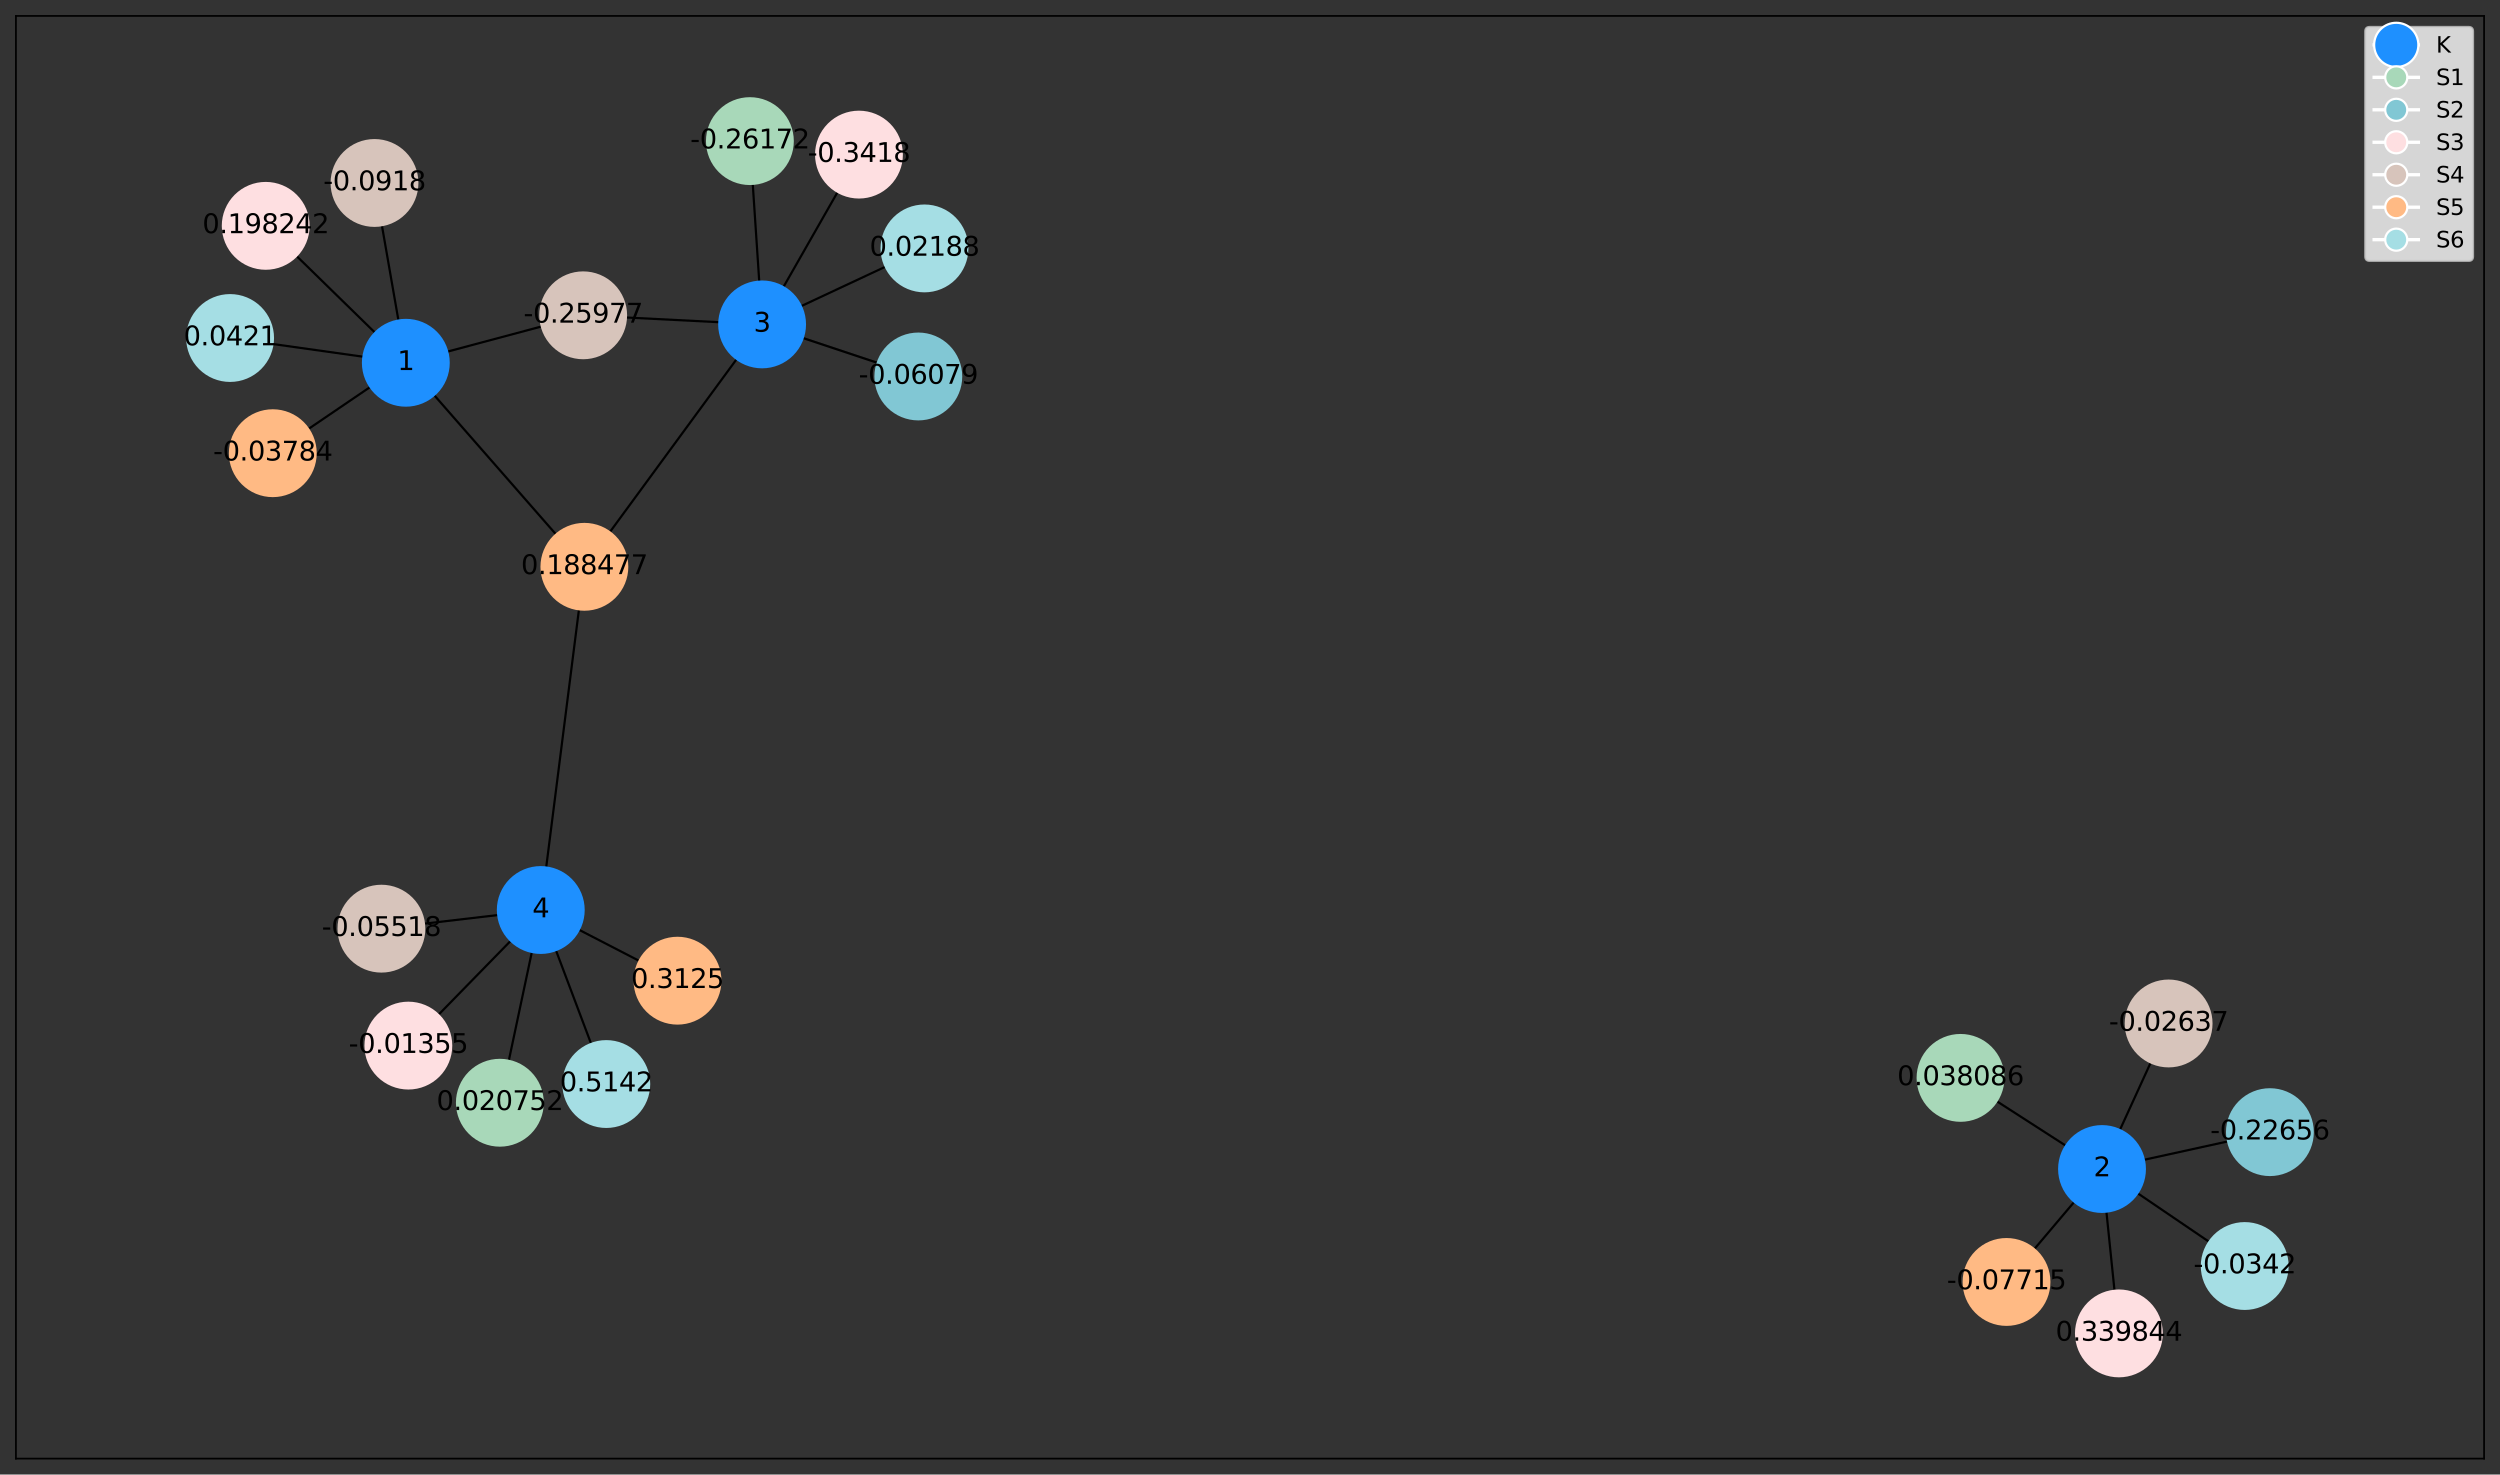 <?xml version="1.0" encoding="utf-8" standalone="no"?>
<!DOCTYPE svg PUBLIC "-//W3C//DTD SVG 1.1//EN"
  "http://www.w3.org/Graphics/SVG/1.1/DTD/svg11.dtd">
<svg height="666.72pt" version="1.1" viewBox="0 0 1130.4 666.72" width="1130.4pt" xmlns="http://www.w3.org/2000/svg" xmlns:xlink="http://www.w3.org/1999/xlink">
 <rect x="0" y="0" width="1130.4" height="666.72" fill="#333333" stroke="none"/>
 <defs>
  <style type="text/css">*{stroke-linecap:butt;stroke-linejoin:round;}</style>
 </defs>
 <g id="figure_1">
  <g id="patch_1">
   <path d="M 0 666.72 
L 1130.4 666.72 
L 1130.4 0 
L 0 0 
z
" style="fill:none;"/>
  </g>
  <g id="axes_1">
   <g id="patch_2">
    <path d="M 7.2 659.52 
L 1123.2 659.52 
L 1123.2 7.2 
L 7.2 7.2 
z
" style="fill:none;"/>
   </g>
   <g id="LineCollection_1">
    <path clip-path="url(#pad9d63a9aa)" d="M 183.496 164.027 
L 264.232 256.287 
" style="fill:none;stroke:#000000;"/>
    <path clip-path="url(#pad9d63a9aa)" d="M 183.496 164.027 
L 263.687 142.572 
" style="fill:none;stroke:#000000;"/>
    <path clip-path="url(#pad9d63a9aa)" d="M 183.496 164.027 
L 120.145 102.118 
" style="fill:none;stroke:#000000;"/>
    <path clip-path="url(#pad9d63a9aa)" d="M 183.496 164.027 
L 169.332 82.737 
" style="fill:none;stroke:#000000;"/>
    <path clip-path="url(#pad9d63a9aa)" d="M 183.496 164.027 
L 123.346 204.919 
" style="fill:none;stroke:#000000;"/>
    <path clip-path="url(#pad9d63a9aa)" d="M 183.496 164.027 
L 104.043 152.835 
" style="fill:none;stroke:#000000;"/>
    <path clip-path="url(#pad9d63a9aa)" d="M 950.449 528.583 
L 886.472 487.377 
" style="fill:none;stroke:#000000;"/>
    <path clip-path="url(#pad9d63a9aa)" d="M 950.449 528.583 
L 1026.357 511.912 
" style="fill:none;stroke:#000000;"/>
    <path clip-path="url(#pad9d63a9aa)" d="M 950.449 528.583 
L 958.084 602.914 
" style="fill:none;stroke:#000000;"/>
    <path clip-path="url(#pad9d63a9aa)" d="M 950.449 528.583 
L 980.556 462.773 
" style="fill:none;stroke:#000000;"/>
    <path clip-path="url(#pad9d63a9aa)" d="M 950.449 528.583 
L 907.264 579.65 
" style="fill:none;stroke:#000000;"/>
    <path clip-path="url(#pad9d63a9aa)" d="M 950.449 528.583 
L 1014.971 572.444 
" style="fill:none;stroke:#000000;"/>
    <path clip-path="url(#pad9d63a9aa)" d="M 344.591 146.68 
L 339.07 63.806 
" style="fill:none;stroke:#000000;"/>
    <path clip-path="url(#pad9d63a9aa)" d="M 344.591 146.68 
L 415.228 170.227 
" style="fill:none;stroke:#000000;"/>
    <path clip-path="url(#pad9d63a9aa)" d="M 344.591 146.68 
L 388.387 69.908 
" style="fill:none;stroke:#000000;"/>
    <path clip-path="url(#pad9d63a9aa)" d="M 344.591 146.68 
L 263.687 142.572 
" style="fill:none;stroke:#000000;"/>
    <path clip-path="url(#pad9d63a9aa)" d="M 344.591 146.68 
L 264.232 256.287 
" style="fill:none;stroke:#000000;"/>
    <path clip-path="url(#pad9d63a9aa)" d="M 344.591 146.68 
L 418.006 112.326 
" style="fill:none;stroke:#000000;"/>
    <path clip-path="url(#pad9d63a9aa)" d="M 244.512 411.473 
L 226.017 498.616 
" style="fill:none;stroke:#000000;"/>
    <path clip-path="url(#pad9d63a9aa)" d="M 244.512 411.473 
L 264.232 256.287 
" style="fill:none;stroke:#000000;"/>
    <path clip-path="url(#pad9d63a9aa)" d="M 244.512 411.473 
L 184.64 472.78 
" style="fill:none;stroke:#000000;"/>
    <path clip-path="url(#pad9d63a9aa)" d="M 244.512 411.473 
L 172.462 419.907 
" style="fill:none;stroke:#000000;"/>
    <path clip-path="url(#pad9d63a9aa)" d="M 244.512 411.473 
L 306.342 443.427 
" style="fill:none;stroke:#000000;"/>
    <path clip-path="url(#pad9d63a9aa)" d="M 244.512 411.473 
L 274.142 490.16 
" style="fill:none;stroke:#000000;"/>
   </g>
   <g id="PathCollection_1"/>
   <g id="matplotlib.axis_1">
    <g id="xtick_1"/>
    <g id="xtick_2"/>
    <g id="xtick_3"/>
    <g id="xtick_4"/>
    <g id="xtick_5"/>
    <g id="xtick_6"/>
    <g id="xtick_7"/>
    <g id="xtick_8"/>
   </g>
   <g id="matplotlib.axis_2">
    <g id="ytick_1"/>
    <g id="ytick_2"/>
    <g id="ytick_3"/>
    <g id="ytick_4"/>
    <g id="ytick_5"/>
   </g>
   <g id="PathCollection_2">
    <defs>
     <path d="M 0 19.365 
C 5.136 19.365 10.062 17.325 13.693 13.693 
C 17.325 10.062 19.365 5.136 19.365 -0 
C 19.365 -5.136 17.325 -10.062 13.693 -13.693 
C 10.062 -17.325 5.136 -19.365 0 -19.365 
C -5.136 -19.365 -10.062 -17.325 -13.693 -13.693 
C -17.325 -10.062 -19.365 -5.136 -19.365 0 
C -19.365 5.136 -17.325 10.062 -13.693 13.693 
C -10.062 17.325 -5.136 19.365 0 19.365 
z
" id="C0_0_75a1119df9"/>
    </defs>
    <g clip-path="url(#pad9d63a9aa)">
     <use style="fill:#1e90ff;stroke:#1e90ff;" x="183.496" xlink:href="#C0_0_75a1119df9" y="164.027"/>
    </g>
    <g clip-path="url(#pad9d63a9aa)">
     <use style="fill:#1e90ff;stroke:#1e90ff;" x="950.449" xlink:href="#C0_0_75a1119df9" y="528.583"/>
    </g>
    <g clip-path="url(#pad9d63a9aa)">
     <use style="fill:#1e90ff;stroke:#1e90ff;" x="344.591" xlink:href="#C0_0_75a1119df9" y="146.68"/>
    </g>
    <g clip-path="url(#pad9d63a9aa)">
     <use style="fill:#1e90ff;stroke:#1e90ff;" x="244.512" xlink:href="#C0_0_75a1119df9" y="411.473"/>
    </g>
    <g clip-path="url(#pad9d63a9aa)">
     <use style="fill:#ffba84;stroke:#ffba84;" x="264.232" xlink:href="#C0_0_75a1119df9" y="256.287"/>
    </g>
    <g clip-path="url(#pad9d63a9aa)">
     <use style="fill:#a8d8b9;stroke:#a8d8b9;" x="886.472" xlink:href="#C0_0_75a1119df9" y="487.377"/>
    </g>
    <g clip-path="url(#pad9d63a9aa)">
     <use style="fill:#a8d8b9;stroke:#a8d8b9;" x="339.07" xlink:href="#C0_0_75a1119df9" y="63.806"/>
    </g>
    <g clip-path="url(#pad9d63a9aa)">
     <use style="fill:#a8d8b9;stroke:#a8d8b9;" x="226.017" xlink:href="#C0_0_75a1119df9" y="498.616"/>
    </g>
    <g clip-path="url(#pad9d63a9aa)">
     <use style="fill:#d7c4bb;stroke:#d7c4bb;" x="263.687" xlink:href="#C0_0_75a1119df9" y="142.572"/>
    </g>
    <g clip-path="url(#pad9d63a9aa)">
     <use style="fill:#81c7d4;stroke:#81c7d4;" x="1026.357" xlink:href="#C0_0_75a1119df9" y="511.912"/>
    </g>
    <g clip-path="url(#pad9d63a9aa)">
     <use style="fill:#81c7d4;stroke:#81c7d4;" x="415.228" xlink:href="#C0_0_75a1119df9" y="170.227"/>
    </g>
    <g clip-path="url(#pad9d63a9aa)">
     <use style="fill:#fedfe1;stroke:#fedfe1;" x="120.145" xlink:href="#C0_0_75a1119df9" y="102.118"/>
    </g>
    <g clip-path="url(#pad9d63a9aa)">
     <use style="fill:#fedfe1;stroke:#fedfe1;" x="958.084" xlink:href="#C0_0_75a1119df9" y="602.914"/>
    </g>
    <g clip-path="url(#pad9d63a9aa)">
     <use style="fill:#fedfe1;stroke:#fedfe1;" x="388.387" xlink:href="#C0_0_75a1119df9" y="69.908"/>
    </g>
    <g clip-path="url(#pad9d63a9aa)">
     <use style="fill:#fedfe1;stroke:#fedfe1;" x="184.64" xlink:href="#C0_0_75a1119df9" y="472.78"/>
    </g>
    <g clip-path="url(#pad9d63a9aa)">
     <use style="fill:#d7c4bb;stroke:#d7c4bb;" x="169.332" xlink:href="#C0_0_75a1119df9" y="82.737"/>
    </g>
    <g clip-path="url(#pad9d63a9aa)">
     <use style="fill:#d7c4bb;stroke:#d7c4bb;" x="980.556" xlink:href="#C0_0_75a1119df9" y="462.773"/>
    </g>
    <g clip-path="url(#pad9d63a9aa)">
     <use style="fill:#d7c4bb;stroke:#d7c4bb;" x="172.462" xlink:href="#C0_0_75a1119df9" y="419.907"/>
    </g>
    <g clip-path="url(#pad9d63a9aa)">
     <use style="fill:#ffba84;stroke:#ffba84;" x="123.346" xlink:href="#C0_0_75a1119df9" y="204.919"/>
    </g>
    <g clip-path="url(#pad9d63a9aa)">
     <use style="fill:#ffba84;stroke:#ffba84;" x="907.264" xlink:href="#C0_0_75a1119df9" y="579.65"/>
    </g>
    <g clip-path="url(#pad9d63a9aa)">
     <use style="fill:#ffba84;stroke:#ffba84;" x="306.342" xlink:href="#C0_0_75a1119df9" y="443.427"/>
    </g>
    <g clip-path="url(#pad9d63a9aa)">
     <use style="fill:#a5dee4;stroke:#a5dee4;" x="104.043" xlink:href="#C0_0_75a1119df9" y="152.835"/>
    </g>
    <g clip-path="url(#pad9d63a9aa)">
     <use style="fill:#a5dee4;stroke:#a5dee4;" x="1014.971" xlink:href="#C0_0_75a1119df9" y="572.444"/>
    </g>
    <g clip-path="url(#pad9d63a9aa)">
     <use style="fill:#a5dee4;stroke:#a5dee4;" x="418.006" xlink:href="#C0_0_75a1119df9" y="112.326"/>
    </g>
    <g clip-path="url(#pad9d63a9aa)">
     <use style="fill:#a5dee4;stroke:#a5dee4;" x="274.142" xlink:href="#C0_0_75a1119df9" y="490.16"/>
    </g>
   </g>
   <g id="patch_3">
    <path d="M 7.2 659.52 
L 7.2 7.2 
" style="fill:none;stroke:#000000;stroke-linecap:square;stroke-linejoin:miter;stroke-width:0.8;"/>
   </g>
   <g id="patch_4">
    <path d="M 1123.2 659.52 
L 1123.2 7.2 
" style="fill:none;stroke:#000000;stroke-linecap:square;stroke-linejoin:miter;stroke-width:0.8;"/>
   </g>
   <g id="patch_5">
    <path d="M 7.2 659.52 
L 1123.2 659.52 
" style="fill:none;stroke:#000000;stroke-linecap:square;stroke-linejoin:miter;stroke-width:0.8;"/>
   </g>
   <g id="patch_6">
    <path d="M 7.2 7.2 
L 1123.2 7.2 
" style="fill:none;stroke:#000000;stroke-linecap:square;stroke-linejoin:miter;stroke-width:0.8;"/>
   </g>
   <g id="text_1">
    <g clip-path="url(#pad9d63a9aa)">
     <!-- 1 -->
     <g transform="translate(179.679 167.338)scale(0.12 -0.12)">
      <defs>
       <path d="M 794 531 
L 1825 531 
L 1825 4091 
L 703 3866 
L 703 4441 
L 1819 4666 
L 2450 4666 
L 2450 531 
L 3481 531 
L 3481 0 
L 794 0 
L 794 531 
z
" id="DejaVuSans-31" transform="scale(0.016)"/>
      </defs>
      <use xlink:href="#DejaVuSans-31"/>
     </g>
    </g>
   </g>
   <g id="text_2">
    <g clip-path="url(#pad9d63a9aa)">
     <!-- 2 -->
     <g transform="translate(946.632 531.894)scale(0.12 -0.12)">
      <defs>
       <path d="M 1228 531 
L 3431 531 
L 3431 0 
L 469 0 
L 469 531 
Q 828 903 1448 1529 
Q 2069 2156 2228 2338 
Q 2531 2678 2651 2914 
Q 2772 3150 2772 3378 
Q 2772 3750 2511 3984 
Q 2250 4219 1831 4219 
Q 1534 4219 1204 4116 
Q 875 4013 500 3803 
L 500 4441 
Q 881 4594 1212 4672 
Q 1544 4750 1819 4750 
Q 2544 4750 2975 4387 
Q 3406 4025 3406 3419 
Q 3406 3131 3298 2873 
Q 3191 2616 2906 2266 
Q 2828 2175 2409 1742 
Q 1991 1309 1228 531 
z
" id="DejaVuSans-32" transform="scale(0.016)"/>
      </defs>
      <use xlink:href="#DejaVuSans-32"/>
     </g>
    </g>
   </g>
   <g id="text_3">
    <g clip-path="url(#pad9d63a9aa)">
     <!-- 3 -->
     <g transform="translate(340.773 149.991)scale(0.12 -0.12)">
      <defs>
       <path d="M 2597 2516 
Q 3050 2419 3304 2112 
Q 3559 1806 3559 1356 
Q 3559 666 3084 287 
Q 2609 -91 1734 -91 
Q 1441 -91 1130 -33 
Q 819 25 488 141 
L 488 750 
Q 750 597 1062 519 
Q 1375 441 1716 441 
Q 2309 441 2620 675 
Q 2931 909 2931 1356 
Q 2931 1769 2642 2001 
Q 2353 2234 1838 2234 
L 1294 2234 
L 1294 2753 
L 1863 2753 
Q 2328 2753 2575 2939 
Q 2822 3125 2822 3475 
Q 2822 3834 2567 4026 
Q 2313 4219 1838 4219 
Q 1578 4219 1281 4162 
Q 984 4106 628 3988 
L 628 4550 
Q 988 4650 1302 4700 
Q 1616 4750 1894 4750 
Q 2613 4750 3031 4423 
Q 3450 4097 3450 3541 
Q 3450 3153 3228 2886 
Q 3006 2619 2597 2516 
z
" id="DejaVuSans-33" transform="scale(0.016)"/>
      </defs>
      <use xlink:href="#DejaVuSans-33"/>
     </g>
    </g>
   </g>
   <g id="text_4">
    <g clip-path="url(#pad9d63a9aa)">
     <!-- 4 -->
     <g transform="translate(240.695 414.784)scale(0.12 -0.12)">
      <defs>
       <path d="M 2419 4116 
L 825 1625 
L 2419 1625 
L 2419 4116 
z
M 2253 4666 
L 3047 4666 
L 3047 1625 
L 3713 1625 
L 3713 1100 
L 3047 1100 
L 3047 0 
L 2419 0 
L 2419 1100 
L 313 1100 
L 313 1709 
L 2253 4666 
z
" id="DejaVuSans-34" transform="scale(0.016)"/>
      </defs>
      <use xlink:href="#DejaVuSans-34"/>
     </g>
    </g>
   </g>
   <g id="text_5">
    <g clip-path="url(#pad9d63a9aa)">
     <!-- 0.188477 -->
     <g transform="translate(235.603 259.599)scale(0.12 -0.12)">
      <defs>
       <path d="M 2034 4250 
Q 1547 4250 1301 3770 
Q 1056 3291 1056 2328 
Q 1056 1369 1301 889 
Q 1547 409 2034 409 
Q 2525 409 2770 889 
Q 3016 1369 3016 2328 
Q 3016 3291 2770 3770 
Q 2525 4250 2034 4250 
z
M 2034 4750 
Q 2819 4750 3233 4129 
Q 3647 3509 3647 2328 
Q 3647 1150 3233 529 
Q 2819 -91 2034 -91 
Q 1250 -91 836 529 
Q 422 1150 422 2328 
Q 422 3509 836 4129 
Q 1250 4750 2034 4750 
z
" id="DejaVuSans-30" transform="scale(0.016)"/>
       <path d="M 684 794 
L 1344 794 
L 1344 0 
L 684 0 
L 684 794 
z
" id="DejaVuSans-2e" transform="scale(0.016)"/>
       <path d="M 2034 2216 
Q 1584 2216 1326 1975 
Q 1069 1734 1069 1313 
Q 1069 891 1326 650 
Q 1584 409 2034 409 
Q 2484 409 2743 651 
Q 3003 894 3003 1313 
Q 3003 1734 2745 1975 
Q 2488 2216 2034 2216 
z
M 1403 2484 
Q 997 2584 770 2862 
Q 544 3141 544 3541 
Q 544 4100 942 4425 
Q 1341 4750 2034 4750 
Q 2731 4750 3128 4425 
Q 3525 4100 3525 3541 
Q 3525 3141 3298 2862 
Q 3072 2584 2669 2484 
Q 3125 2378 3379 2068 
Q 3634 1759 3634 1313 
Q 3634 634 3220 271 
Q 2806 -91 2034 -91 
Q 1263 -91 848 271 
Q 434 634 434 1313 
Q 434 1759 690 2068 
Q 947 2378 1403 2484 
z
M 1172 3481 
Q 1172 3119 1398 2916 
Q 1625 2713 2034 2713 
Q 2441 2713 2670 2916 
Q 2900 3119 2900 3481 
Q 2900 3844 2670 4047 
Q 2441 4250 2034 4250 
Q 1625 4250 1398 4047 
Q 1172 3844 1172 3481 
z
" id="DejaVuSans-38" transform="scale(0.016)"/>
       <path d="M 525 4666 
L 3525 4666 
L 3525 4397 
L 1831 0 
L 1172 0 
L 2766 4134 
L 525 4134 
L 525 4666 
z
" id="DejaVuSans-37" transform="scale(0.016)"/>
      </defs>
      <use xlink:href="#DejaVuSans-30"/>
      <use x="63.623" xlink:href="#DejaVuSans-2e"/>
      <use x="95.41" xlink:href="#DejaVuSans-31"/>
      <use x="159.033" xlink:href="#DejaVuSans-38"/>
      <use x="222.656" xlink:href="#DejaVuSans-38"/>
      <use x="286.279" xlink:href="#DejaVuSans-34"/>
      <use x="349.902" xlink:href="#DejaVuSans-37"/>
      <use x="413.525" xlink:href="#DejaVuSans-37"/>
     </g>
    </g>
   </g>
   <g id="text_6">
    <g clip-path="url(#pad9d63a9aa)">
     <!-- 0.038086 -->
     <g transform="translate(857.842 490.688)scale(0.12 -0.12)">
      <defs>
       <path d="M 2113 2584 
Q 1688 2584 1439 2293 
Q 1191 2003 1191 1497 
Q 1191 994 1439 701 
Q 1688 409 2113 409 
Q 2538 409 2786 701 
Q 3034 994 3034 1497 
Q 3034 2003 2786 2293 
Q 2538 2584 2113 2584 
z
M 3366 4563 
L 3366 3988 
Q 3128 4100 2886 4159 
Q 2644 4219 2406 4219 
Q 1781 4219 1451 3797 
Q 1122 3375 1075 2522 
Q 1259 2794 1537 2939 
Q 1816 3084 2150 3084 
Q 2853 3084 3261 2657 
Q 3669 2231 3669 1497 
Q 3669 778 3244 343 
Q 2819 -91 2113 -91 
Q 1303 -91 875 529 
Q 447 1150 447 2328 
Q 447 3434 972 4092 
Q 1497 4750 2381 4750 
Q 2619 4750 2861 4703 
Q 3103 4656 3366 4563 
z
" id="DejaVuSans-36" transform="scale(0.016)"/>
      </defs>
      <use xlink:href="#DejaVuSans-30"/>
      <use x="63.623" xlink:href="#DejaVuSans-2e"/>
      <use x="95.41" xlink:href="#DejaVuSans-30"/>
      <use x="159.033" xlink:href="#DejaVuSans-33"/>
      <use x="222.656" xlink:href="#DejaVuSans-38"/>
      <use x="286.279" xlink:href="#DejaVuSans-30"/>
      <use x="349.902" xlink:href="#DejaVuSans-38"/>
      <use x="413.525" xlink:href="#DejaVuSans-36"/>
     </g>
    </g>
   </g>
   <g id="text_7">
    <g clip-path="url(#pad9d63a9aa)">
     <!-- -0.26172 -->
     <g transform="translate(312.094 67.118)scale(0.12 -0.12)">
      <defs>
       <path d="M 313 2009 
L 1997 2009 
L 1997 1497 
L 313 1497 
L 313 2009 
z
" id="DejaVuSans-2d" transform="scale(0.016)"/>
      </defs>
      <use xlink:href="#DejaVuSans-2d"/>
      <use x="36.084" xlink:href="#DejaVuSans-30"/>
      <use x="99.707" xlink:href="#DejaVuSans-2e"/>
      <use x="131.494" xlink:href="#DejaVuSans-32"/>
      <use x="195.117" xlink:href="#DejaVuSans-36"/>
      <use x="258.74" xlink:href="#DejaVuSans-31"/>
      <use x="322.363" xlink:href="#DejaVuSans-37"/>
      <use x="385.986" xlink:href="#DejaVuSans-32"/>
     </g>
    </g>
   </g>
   <g id="text_8">
    <g clip-path="url(#pad9d63a9aa)">
     <!-- 0.020752 -->
     <g transform="translate(197.388 501.928)scale(0.12 -0.12)">
      <defs>
       <path d="M 691 4666 
L 3169 4666 
L 3169 4134 
L 1269 4134 
L 1269 2991 
Q 1406 3038 1543 3061 
Q 1681 3084 1819 3084 
Q 2600 3084 3056 2656 
Q 3513 2228 3513 1497 
Q 3513 744 3044 326 
Q 2575 -91 1722 -91 
Q 1428 -91 1123 -41 
Q 819 9 494 109 
L 494 744 
Q 775 591 1075 516 
Q 1375 441 1709 441 
Q 2250 441 2565 725 
Q 2881 1009 2881 1497 
Q 2881 1984 2565 2268 
Q 2250 2553 1709 2553 
Q 1456 2553 1204 2497 
Q 953 2441 691 2322 
L 691 4666 
z
" id="DejaVuSans-35" transform="scale(0.016)"/>
      </defs>
      <use xlink:href="#DejaVuSans-30"/>
      <use x="63.623" xlink:href="#DejaVuSans-2e"/>
      <use x="95.41" xlink:href="#DejaVuSans-30"/>
      <use x="159.033" xlink:href="#DejaVuSans-32"/>
      <use x="222.656" xlink:href="#DejaVuSans-30"/>
      <use x="286.279" xlink:href="#DejaVuSans-37"/>
      <use x="349.902" xlink:href="#DejaVuSans-35"/>
      <use x="413.525" xlink:href="#DejaVuSans-32"/>
     </g>
    </g>
   </g>
   <g id="text_9">
    <g clip-path="url(#pad9d63a9aa)">
     <!-- -0.25977 -->
     <g transform="translate(236.71 145.883)scale(0.12 -0.12)">
      <defs>
       <path d="M 703 97 
L 703 672 
Q 941 559 1184 500 
Q 1428 441 1663 441 
Q 2288 441 2617 861 
Q 2947 1281 2994 2138 
Q 2813 1869 2534 1725 
Q 2256 1581 1919 1581 
Q 1219 1581 811 2004 
Q 403 2428 403 3163 
Q 403 3881 828 4315 
Q 1253 4750 1959 4750 
Q 2769 4750 3195 4129 
Q 3622 3509 3622 2328 
Q 3622 1225 3098 567 
Q 2575 -91 1691 -91 
Q 1453 -91 1209 -44 
Q 966 3 703 97 
z
M 1959 2075 
Q 2384 2075 2632 2365 
Q 2881 2656 2881 3163 
Q 2881 3666 2632 3958 
Q 2384 4250 1959 4250 
Q 1534 4250 1286 3958 
Q 1038 3666 1038 3163 
Q 1038 2656 1286 2365 
Q 1534 2075 1959 2075 
z
" id="DejaVuSans-39" transform="scale(0.016)"/>
      </defs>
      <use xlink:href="#DejaVuSans-2d"/>
      <use x="36.084" xlink:href="#DejaVuSans-30"/>
      <use x="99.707" xlink:href="#DejaVuSans-2e"/>
      <use x="131.494" xlink:href="#DejaVuSans-32"/>
      <use x="195.117" xlink:href="#DejaVuSans-35"/>
      <use x="258.74" xlink:href="#DejaVuSans-39"/>
      <use x="322.363" xlink:href="#DejaVuSans-37"/>
      <use x="385.986" xlink:href="#DejaVuSans-37"/>
     </g>
    </g>
   </g>
   <g id="text_10">
    <g clip-path="url(#pad9d63a9aa)">
     <!-- -0.22656 -->
     <g transform="translate(999.38 515.223)scale(0.12 -0.12)">
      <use xlink:href="#DejaVuSans-2d"/>
      <use x="36.084" xlink:href="#DejaVuSans-30"/>
      <use x="99.707" xlink:href="#DejaVuSans-2e"/>
      <use x="131.494" xlink:href="#DejaVuSans-32"/>
      <use x="195.117" xlink:href="#DejaVuSans-32"/>
      <use x="258.74" xlink:href="#DejaVuSans-36"/>
      <use x="322.363" xlink:href="#DejaVuSans-35"/>
      <use x="385.986" xlink:href="#DejaVuSans-36"/>
     </g>
    </g>
   </g>
   <g id="text_11">
    <g clip-path="url(#pad9d63a9aa)">
     <!-- -0.06079 -->
     <g transform="translate(388.252 173.538)scale(0.12 -0.12)">
      <use xlink:href="#DejaVuSans-2d"/>
      <use x="36.084" xlink:href="#DejaVuSans-30"/>
      <use x="99.707" xlink:href="#DejaVuSans-2e"/>
      <use x="131.494" xlink:href="#DejaVuSans-30"/>
      <use x="195.117" xlink:href="#DejaVuSans-36"/>
      <use x="258.74" xlink:href="#DejaVuSans-30"/>
      <use x="322.363" xlink:href="#DejaVuSans-37"/>
      <use x="385.986" xlink:href="#DejaVuSans-39"/>
     </g>
    </g>
   </g>
   <g id="text_12">
    <g clip-path="url(#pad9d63a9aa)">
     <!-- 0.198242 -->
     <g transform="translate(91.516 105.429)scale(0.12 -0.12)">
      <use xlink:href="#DejaVuSans-30"/>
      <use x="63.623" xlink:href="#DejaVuSans-2e"/>
      <use x="95.41" xlink:href="#DejaVuSans-31"/>
      <use x="159.033" xlink:href="#DejaVuSans-39"/>
      <use x="222.656" xlink:href="#DejaVuSans-38"/>
      <use x="286.279" xlink:href="#DejaVuSans-32"/>
      <use x="349.902" xlink:href="#DejaVuSans-34"/>
      <use x="413.525" xlink:href="#DejaVuSans-32"/>
     </g>
    </g>
   </g>
   <g id="text_13">
    <g clip-path="url(#pad9d63a9aa)">
     <!-- 0.339844 -->
     <g transform="translate(929.455 606.225)scale(0.12 -0.12)">
      <use xlink:href="#DejaVuSans-30"/>
      <use x="63.623" xlink:href="#DejaVuSans-2e"/>
      <use x="95.41" xlink:href="#DejaVuSans-33"/>
      <use x="159.033" xlink:href="#DejaVuSans-33"/>
      <use x="222.656" xlink:href="#DejaVuSans-39"/>
      <use x="286.279" xlink:href="#DejaVuSans-38"/>
      <use x="349.902" xlink:href="#DejaVuSans-34"/>
      <use x="413.525" xlink:href="#DejaVuSans-34"/>
     </g>
    </g>
   </g>
   <g id="text_14">
    <g clip-path="url(#pad9d63a9aa)">
     <!-- -0.3418 -->
     <g transform="translate(365.228 73.219)scale(0.12 -0.12)">
      <use xlink:href="#DejaVuSans-2d"/>
      <use x="36.084" xlink:href="#DejaVuSans-30"/>
      <use x="99.707" xlink:href="#DejaVuSans-2e"/>
      <use x="131.494" xlink:href="#DejaVuSans-33"/>
      <use x="195.117" xlink:href="#DejaVuSans-34"/>
      <use x="258.74" xlink:href="#DejaVuSans-31"/>
      <use x="322.363" xlink:href="#DejaVuSans-38"/>
     </g>
    </g>
   </g>
   <g id="text_15">
    <g clip-path="url(#pad9d63a9aa)">
     <!-- -0.01355 -->
     <g transform="translate(157.664 476.091)scale(0.12 -0.12)">
      <use xlink:href="#DejaVuSans-2d"/>
      <use x="36.084" xlink:href="#DejaVuSans-30"/>
      <use x="99.707" xlink:href="#DejaVuSans-2e"/>
      <use x="131.494" xlink:href="#DejaVuSans-30"/>
      <use x="195.117" xlink:href="#DejaVuSans-31"/>
      <use x="258.74" xlink:href="#DejaVuSans-33"/>
      <use x="322.363" xlink:href="#DejaVuSans-35"/>
      <use x="385.986" xlink:href="#DejaVuSans-35"/>
     </g>
    </g>
   </g>
   <g id="text_16">
    <g clip-path="url(#pad9d63a9aa)">
     <!-- -0.0918 -->
     <g transform="translate(146.173 86.048)scale(0.12 -0.12)">
      <use xlink:href="#DejaVuSans-2d"/>
      <use x="36.084" xlink:href="#DejaVuSans-30"/>
      <use x="99.707" xlink:href="#DejaVuSans-2e"/>
      <use x="131.494" xlink:href="#DejaVuSans-30"/>
      <use x="195.117" xlink:href="#DejaVuSans-39"/>
      <use x="258.74" xlink:href="#DejaVuSans-31"/>
      <use x="322.363" xlink:href="#DejaVuSans-38"/>
     </g>
    </g>
   </g>
   <g id="text_17">
    <g clip-path="url(#pad9d63a9aa)">
     <!-- -0.02637 -->
     <g transform="translate(953.579 466.084)scale(0.12 -0.12)">
      <use xlink:href="#DejaVuSans-2d"/>
      <use x="36.084" xlink:href="#DejaVuSans-30"/>
      <use x="99.707" xlink:href="#DejaVuSans-2e"/>
      <use x="131.494" xlink:href="#DejaVuSans-30"/>
      <use x="195.117" xlink:href="#DejaVuSans-32"/>
      <use x="258.74" xlink:href="#DejaVuSans-36"/>
      <use x="322.363" xlink:href="#DejaVuSans-33"/>
      <use x="385.986" xlink:href="#DejaVuSans-37"/>
     </g>
    </g>
   </g>
   <g id="text_18">
    <g clip-path="url(#pad9d63a9aa)">
     <!-- -0.05518 -->
     <g transform="translate(145.486 423.218)scale(0.12 -0.12)">
      <use xlink:href="#DejaVuSans-2d"/>
      <use x="36.084" xlink:href="#DejaVuSans-30"/>
      <use x="99.707" xlink:href="#DejaVuSans-2e"/>
      <use x="131.494" xlink:href="#DejaVuSans-30"/>
      <use x="195.117" xlink:href="#DejaVuSans-35"/>
      <use x="258.74" xlink:href="#DejaVuSans-35"/>
      <use x="322.363" xlink:href="#DejaVuSans-31"/>
      <use x="385.986" xlink:href="#DejaVuSans-38"/>
     </g>
    </g>
   </g>
   <g id="text_19">
    <g clip-path="url(#pad9d63a9aa)">
     <!-- -0.03784 -->
     <g transform="translate(96.37 208.23)scale(0.12 -0.12)">
      <use xlink:href="#DejaVuSans-2d"/>
      <use x="36.084" xlink:href="#DejaVuSans-30"/>
      <use x="99.707" xlink:href="#DejaVuSans-2e"/>
      <use x="131.494" xlink:href="#DejaVuSans-30"/>
      <use x="195.117" xlink:href="#DejaVuSans-33"/>
      <use x="258.74" xlink:href="#DejaVuSans-37"/>
      <use x="322.363" xlink:href="#DejaVuSans-38"/>
      <use x="385.986" xlink:href="#DejaVuSans-34"/>
     </g>
    </g>
   </g>
   <g id="text_20">
    <g clip-path="url(#pad9d63a9aa)">
     <!-- -0.07715 -->
     <g transform="translate(880.288 582.962)scale(0.12 -0.12)">
      <use xlink:href="#DejaVuSans-2d"/>
      <use x="36.084" xlink:href="#DejaVuSans-30"/>
      <use x="99.707" xlink:href="#DejaVuSans-2e"/>
      <use x="131.494" xlink:href="#DejaVuSans-30"/>
      <use x="195.117" xlink:href="#DejaVuSans-37"/>
      <use x="258.74" xlink:href="#DejaVuSans-37"/>
      <use x="322.363" xlink:href="#DejaVuSans-31"/>
      <use x="385.986" xlink:href="#DejaVuSans-35"/>
     </g>
    </g>
   </g>
   <g id="text_21">
    <g clip-path="url(#pad9d63a9aa)">
     <!-- 0.3125 -->
     <g transform="translate(285.348 446.738)scale(0.12 -0.12)">
      <use xlink:href="#DejaVuSans-30"/>
      <use x="63.623" xlink:href="#DejaVuSans-2e"/>
      <use x="95.41" xlink:href="#DejaVuSans-33"/>
      <use x="159.033" xlink:href="#DejaVuSans-31"/>
      <use x="222.656" xlink:href="#DejaVuSans-32"/>
      <use x="286.279" xlink:href="#DejaVuSans-35"/>
     </g>
    </g>
   </g>
   <g id="text_22">
    <g clip-path="url(#pad9d63a9aa)">
     <!-- 0.0421 -->
     <g transform="translate(83.049 156.147)scale(0.12 -0.12)">
      <use xlink:href="#DejaVuSans-30"/>
      <use x="63.623" xlink:href="#DejaVuSans-2e"/>
      <use x="95.41" xlink:href="#DejaVuSans-30"/>
      <use x="159.033" xlink:href="#DejaVuSans-34"/>
      <use x="222.656" xlink:href="#DejaVuSans-32"/>
      <use x="286.279" xlink:href="#DejaVuSans-31"/>
     </g>
    </g>
   </g>
   <g id="text_23">
    <g clip-path="url(#pad9d63a9aa)">
     <!-- -0.0342 -->
     <g transform="translate(991.811 575.755)scale(0.12 -0.12)">
      <use xlink:href="#DejaVuSans-2d"/>
      <use x="36.084" xlink:href="#DejaVuSans-30"/>
      <use x="99.707" xlink:href="#DejaVuSans-2e"/>
      <use x="131.494" xlink:href="#DejaVuSans-30"/>
      <use x="195.117" xlink:href="#DejaVuSans-33"/>
      <use x="258.74" xlink:href="#DejaVuSans-34"/>
      <use x="322.363" xlink:href="#DejaVuSans-32"/>
     </g>
    </g>
   </g>
   <g id="text_24">
    <g clip-path="url(#pad9d63a9aa)">
     <!-- 0.02188 -->
     <g transform="translate(393.194 115.637)scale(0.12 -0.12)">
      <use xlink:href="#DejaVuSans-30"/>
      <use x="63.623" xlink:href="#DejaVuSans-2e"/>
      <use x="95.41" xlink:href="#DejaVuSans-30"/>
      <use x="159.033" xlink:href="#DejaVuSans-32"/>
      <use x="222.656" xlink:href="#DejaVuSans-31"/>
      <use x="286.279" xlink:href="#DejaVuSans-38"/>
      <use x="349.902" xlink:href="#DejaVuSans-38"/>
     </g>
    </g>
   </g>
   <g id="text_25">
    <g clip-path="url(#pad9d63a9aa)">
     <!-- 0.5142 -->
     <g transform="translate(253.147 493.472)scale(0.12 -0.12)">
      <use xlink:href="#DejaVuSans-30"/>
      <use x="63.623" xlink:href="#DejaVuSans-2e"/>
      <use x="95.41" xlink:href="#DejaVuSans-35"/>
      <use x="159.033" xlink:href="#DejaVuSans-31"/>
      <use x="222.656" xlink:href="#DejaVuSans-34"/>
      <use x="286.279" xlink:href="#DejaVuSans-32"/>
     </g>
    </g>
   </g>
   <g id="legend_1">
    <g id="patch_7">
     <path d="M 1071.489 117.947 
L 1116.2 117.947 
Q 1118.2 117.947 1118.2 115.947 
L 1118.2 14.2 
Q 1118.2 12.2 1116.2 12.2 
L 1071.489 12.2 
Q 1069.489 12.2 1069.489 14.2 
L 1069.489 115.947 
Q 1069.489 117.947 1071.489 117.947 
z
" style="fill:#ffffff;opacity:0.8;stroke:#cccccc;stroke-linejoin:miter;"/>
    </g>
    <g id="line2d_1">
     <path d="M 1073.489 20.298 
L 1093.489 20.298 
" style="fill:none;stroke:#ffffff;stroke-linecap:square;stroke-width:1.5;"/>
    </g>
    <g id="line2d_2">
     <defs>
      <path d="M 0 10 
C 2.652 10 5.196 8.946 7.071 7.071 
C 8.946 5.196 10 2.652 10 0 
C 10 -2.652 8.946 -5.196 7.071 -7.071 
C 5.196 -8.946 2.652 -10 0 -10 
C -2.652 -10 -5.196 -8.946 -7.071 -7.071 
C -8.946 -5.196 -10 -2.652 -10 0 
C -10 2.652 -8.946 5.196 -7.071 7.071 
C -5.196 8.946 -2.652 10 0 10 
z
" id="mf61328033f" style="stroke:#ffffff;"/>
     </defs>
     <g>
      <use style="fill:#1e90ff;stroke:#ffffff;" x="1083.489" xlink:href="#mf61328033f" y="20.298"/>
     </g>
    </g>
    <g id="text_26">
     <!-- K -->
     <g transform="translate(1101.489 23.798)scale(0.1 -0.1)">
      <defs>
       <path d="M 628 4666 
L 1259 4666 
L 1259 2694 
L 3353 4666 
L 4166 4666 
L 1850 2491 
L 4331 0 
L 3500 0 
L 1259 2247 
L 1259 0 
L 628 0 
L 628 4666 
z
" id="DejaVuSans-4b" transform="scale(0.016)"/>
      </defs>
      <use xlink:href="#DejaVuSans-4b"/>
     </g>
    </g>
    <g id="line2d_3">
     <path d="M 1073.489 34.977 
L 1093.489 34.977 
" style="fill:none;stroke:#ffffff;stroke-linecap:square;stroke-width:1.5;"/>
    </g>
    <g id="line2d_4">
     <defs>
      <path d="M 0 5 
C 1.326 5 2.598 4.473 3.536 3.536 
C 4.473 2.598 5 1.326 5 0 
C 5 -1.326 4.473 -2.598 3.536 -3.536 
C 2.598 -4.473 1.326 -5 0 -5 
C -1.326 -5 -2.598 -4.473 -3.536 -3.536 
C -4.473 -2.598 -5 -1.326 -5 0 
C -5 1.326 -4.473 2.598 -3.536 3.536 
C -2.598 4.473 -1.326 5 0 5 
z
" id="m9fce8a756f" style="stroke:#ffffff;"/>
     </defs>
     <g>
      <use style="fill:#a8d8b9;stroke:#ffffff;" x="1083.489" xlink:href="#m9fce8a756f" y="34.977"/>
     </g>
    </g>
    <g id="text_27">
     <!-- S1 -->
     <g transform="translate(1101.489 38.477)scale(0.1 -0.1)">
      <defs>
       <path d="M 3425 4513 
L 3425 3897 
Q 3066 4069 2747 4153 
Q 2428 4238 2131 4238 
Q 1616 4238 1336 4038 
Q 1056 3838 1056 3469 
Q 1056 3159 1242 3001 
Q 1428 2844 1947 2747 
L 2328 2669 
Q 3034 2534 3370 2195 
Q 3706 1856 3706 1288 
Q 3706 609 3251 259 
Q 2797 -91 1919 -91 
Q 1588 -91 1214 -16 
Q 841 59 441 206 
L 441 856 
Q 825 641 1194 531 
Q 1563 422 1919 422 
Q 2459 422 2753 634 
Q 3047 847 3047 1241 
Q 3047 1584 2836 1778 
Q 2625 1972 2144 2069 
L 1759 2144 
Q 1053 2284 737 2584 
Q 422 2884 422 3419 
Q 422 4038 858 4394 
Q 1294 4750 2059 4750 
Q 2388 4750 2728 4690 
Q 3069 4631 3425 4513 
z
" id="DejaVuSans-53" transform="scale(0.016)"/>
      </defs>
      <use xlink:href="#DejaVuSans-53"/>
      <use x="63.477" xlink:href="#DejaVuSans-31"/>
     </g>
    </g>
    <g id="line2d_5">
     <path d="M 1073.489 49.655 
L 1093.489 49.655 
" style="fill:none;stroke:#ffffff;stroke-linecap:square;stroke-width:1.5;"/>
    </g>
    <g id="line2d_6">
     <defs>
      <path d="M 0 5 
C 1.326 5 2.598 4.473 3.536 3.536 
C 4.473 2.598 5 1.326 5 0 
C 5 -1.326 4.473 -2.598 3.536 -3.536 
C 2.598 -4.473 1.326 -5 0 -5 
C -1.326 -5 -2.598 -4.473 -3.536 -3.536 
C -4.473 -2.598 -5 -1.326 -5 0 
C -5 1.326 -4.473 2.598 -3.536 3.536 
C -2.598 4.473 -1.326 5 0 5 
z
" id="m40dd432947" style="stroke:#ffffff;"/>
     </defs>
     <g>
      <use style="fill:#81c7d4;stroke:#ffffff;" x="1083.489" xlink:href="#m40dd432947" y="49.655"/>
     </g>
    </g>
    <g id="text_28">
     <!-- S2 -->
     <g transform="translate(1101.489 53.155)scale(0.1 -0.1)">
      <use xlink:href="#DejaVuSans-53"/>
      <use x="63.477" xlink:href="#DejaVuSans-32"/>
     </g>
    </g>
    <g id="line2d_7">
     <path d="M 1073.489 64.333 
L 1093.489 64.333 
" style="fill:none;stroke:#ffffff;stroke-linecap:square;stroke-width:1.5;"/>
    </g>
    <g id="line2d_8">
     <defs>
      <path d="M 0 5 
C 1.326 5 2.598 4.473 3.536 3.536 
C 4.473 2.598 5 1.326 5 0 
C 5 -1.326 4.473 -2.598 3.536 -3.536 
C 2.598 -4.473 1.326 -5 0 -5 
C -1.326 -5 -2.598 -4.473 -3.536 -3.536 
C -4.473 -2.598 -5 -1.326 -5 0 
C -5 1.326 -4.473 2.598 -3.536 3.536 
C -2.598 4.473 -1.326 5 0 5 
z
" id="m895adf1833" style="stroke:#ffffff;"/>
     </defs>
     <g>
      <use style="fill:#fedfe1;stroke:#ffffff;" x="1083.489" xlink:href="#m895adf1833" y="64.333"/>
     </g>
    </g>
    <g id="text_29">
     <!-- S3 -->
     <g transform="translate(1101.489 67.833)scale(0.1 -0.1)">
      <use xlink:href="#DejaVuSans-53"/>
      <use x="63.477" xlink:href="#DejaVuSans-33"/>
     </g>
    </g>
    <g id="line2d_9">
     <path d="M 1073.489 79.011 
L 1093.489 79.011 
" style="fill:none;stroke:#ffffff;stroke-linecap:square;stroke-width:1.5;"/>
    </g>
    <g id="line2d_10">
     <defs>
      <path d="M 0 5 
C 1.326 5 2.598 4.473 3.536 3.536 
C 4.473 2.598 5 1.326 5 0 
C 5 -1.326 4.473 -2.598 3.536 -3.536 
C 2.598 -4.473 1.326 -5 0 -5 
C -1.326 -5 -2.598 -4.473 -3.536 -3.536 
C -4.473 -2.598 -5 -1.326 -5 0 
C -5 1.326 -4.473 2.598 -3.536 3.536 
C -2.598 4.473 -1.326 5 0 5 
z
" id="m3dd90ac716" style="stroke:#ffffff;"/>
     </defs>
     <g>
      <use style="fill:#d7c4bb;stroke:#ffffff;" x="1083.489" xlink:href="#m3dd90ac716" y="79.011"/>
     </g>
    </g>
    <g id="text_30">
     <!-- S4 -->
     <g transform="translate(1101.489 82.511)scale(0.1 -0.1)">
      <use xlink:href="#DejaVuSans-53"/>
      <use x="63.477" xlink:href="#DejaVuSans-34"/>
     </g>
    </g>
    <g id="line2d_11">
     <path d="M 1073.489 93.689 
L 1093.489 93.689 
" style="fill:none;stroke:#ffffff;stroke-linecap:square;stroke-width:1.5;"/>
    </g>
    <g id="line2d_12">
     <defs>
      <path d="M 0 5 
C 1.326 5 2.598 4.473 3.536 3.536 
C 4.473 2.598 5 1.326 5 0 
C 5 -1.326 4.473 -2.598 3.536 -3.536 
C 2.598 -4.473 1.326 -5 0 -5 
C -1.326 -5 -2.598 -4.473 -3.536 -3.536 
C -4.473 -2.598 -5 -1.326 -5 0 
C -5 1.326 -4.473 2.598 -3.536 3.536 
C -2.598 4.473 -1.326 5 0 5 
z
" id="m4bef29f4b1" style="stroke:#ffffff;"/>
     </defs>
     <g>
      <use style="fill:#ffba84;stroke:#ffffff;" x="1083.489" xlink:href="#m4bef29f4b1" y="93.689"/>
     </g>
    </g>
    <g id="text_31">
     <!-- S5 -->
     <g transform="translate(1101.489 97.189)scale(0.1 -0.1)">
      <use xlink:href="#DejaVuSans-53"/>
      <use x="63.477" xlink:href="#DejaVuSans-35"/>
     </g>
    </g>
    <g id="line2d_13">
     <path d="M 1073.489 108.367 
L 1093.489 108.367 
" style="fill:none;stroke:#ffffff;stroke-linecap:square;stroke-width:1.5;"/>
    </g>
    <g id="line2d_14">
     <defs>
      <path d="M 0 5 
C 1.326 5 2.598 4.473 3.536 3.536 
C 4.473 2.598 5 1.326 5 0 
C 5 -1.326 4.473 -2.598 3.536 -3.536 
C 2.598 -4.473 1.326 -5 0 -5 
C -1.326 -5 -2.598 -4.473 -3.536 -3.536 
C -4.473 -2.598 -5 -1.326 -5 0 
C -5 1.326 -4.473 2.598 -3.536 3.536 
C -2.598 4.473 -1.326 5 0 5 
z
" id="m7e581db2f9" style="stroke:#ffffff;"/>
     </defs>
     <g>
      <use style="fill:#a5dee4;stroke:#ffffff;" x="1083.489" xlink:href="#m7e581db2f9" y="108.367"/>
     </g>
    </g>
    <g id="text_32">
     <!-- S6 -->
     <g transform="translate(1101.489 111.867)scale(0.1 -0.1)">
      <use xlink:href="#DejaVuSans-53"/>
      <use x="63.477" xlink:href="#DejaVuSans-36"/>
     </g>
    </g>
   </g>
  </g>
 </g>
 <defs>
  <clipPath id="pad9d63a9aa">
   <rect height="652.32" width="1116" x="7.2" y="7.2"/>
  </clipPath>
 </defs>
</svg>
